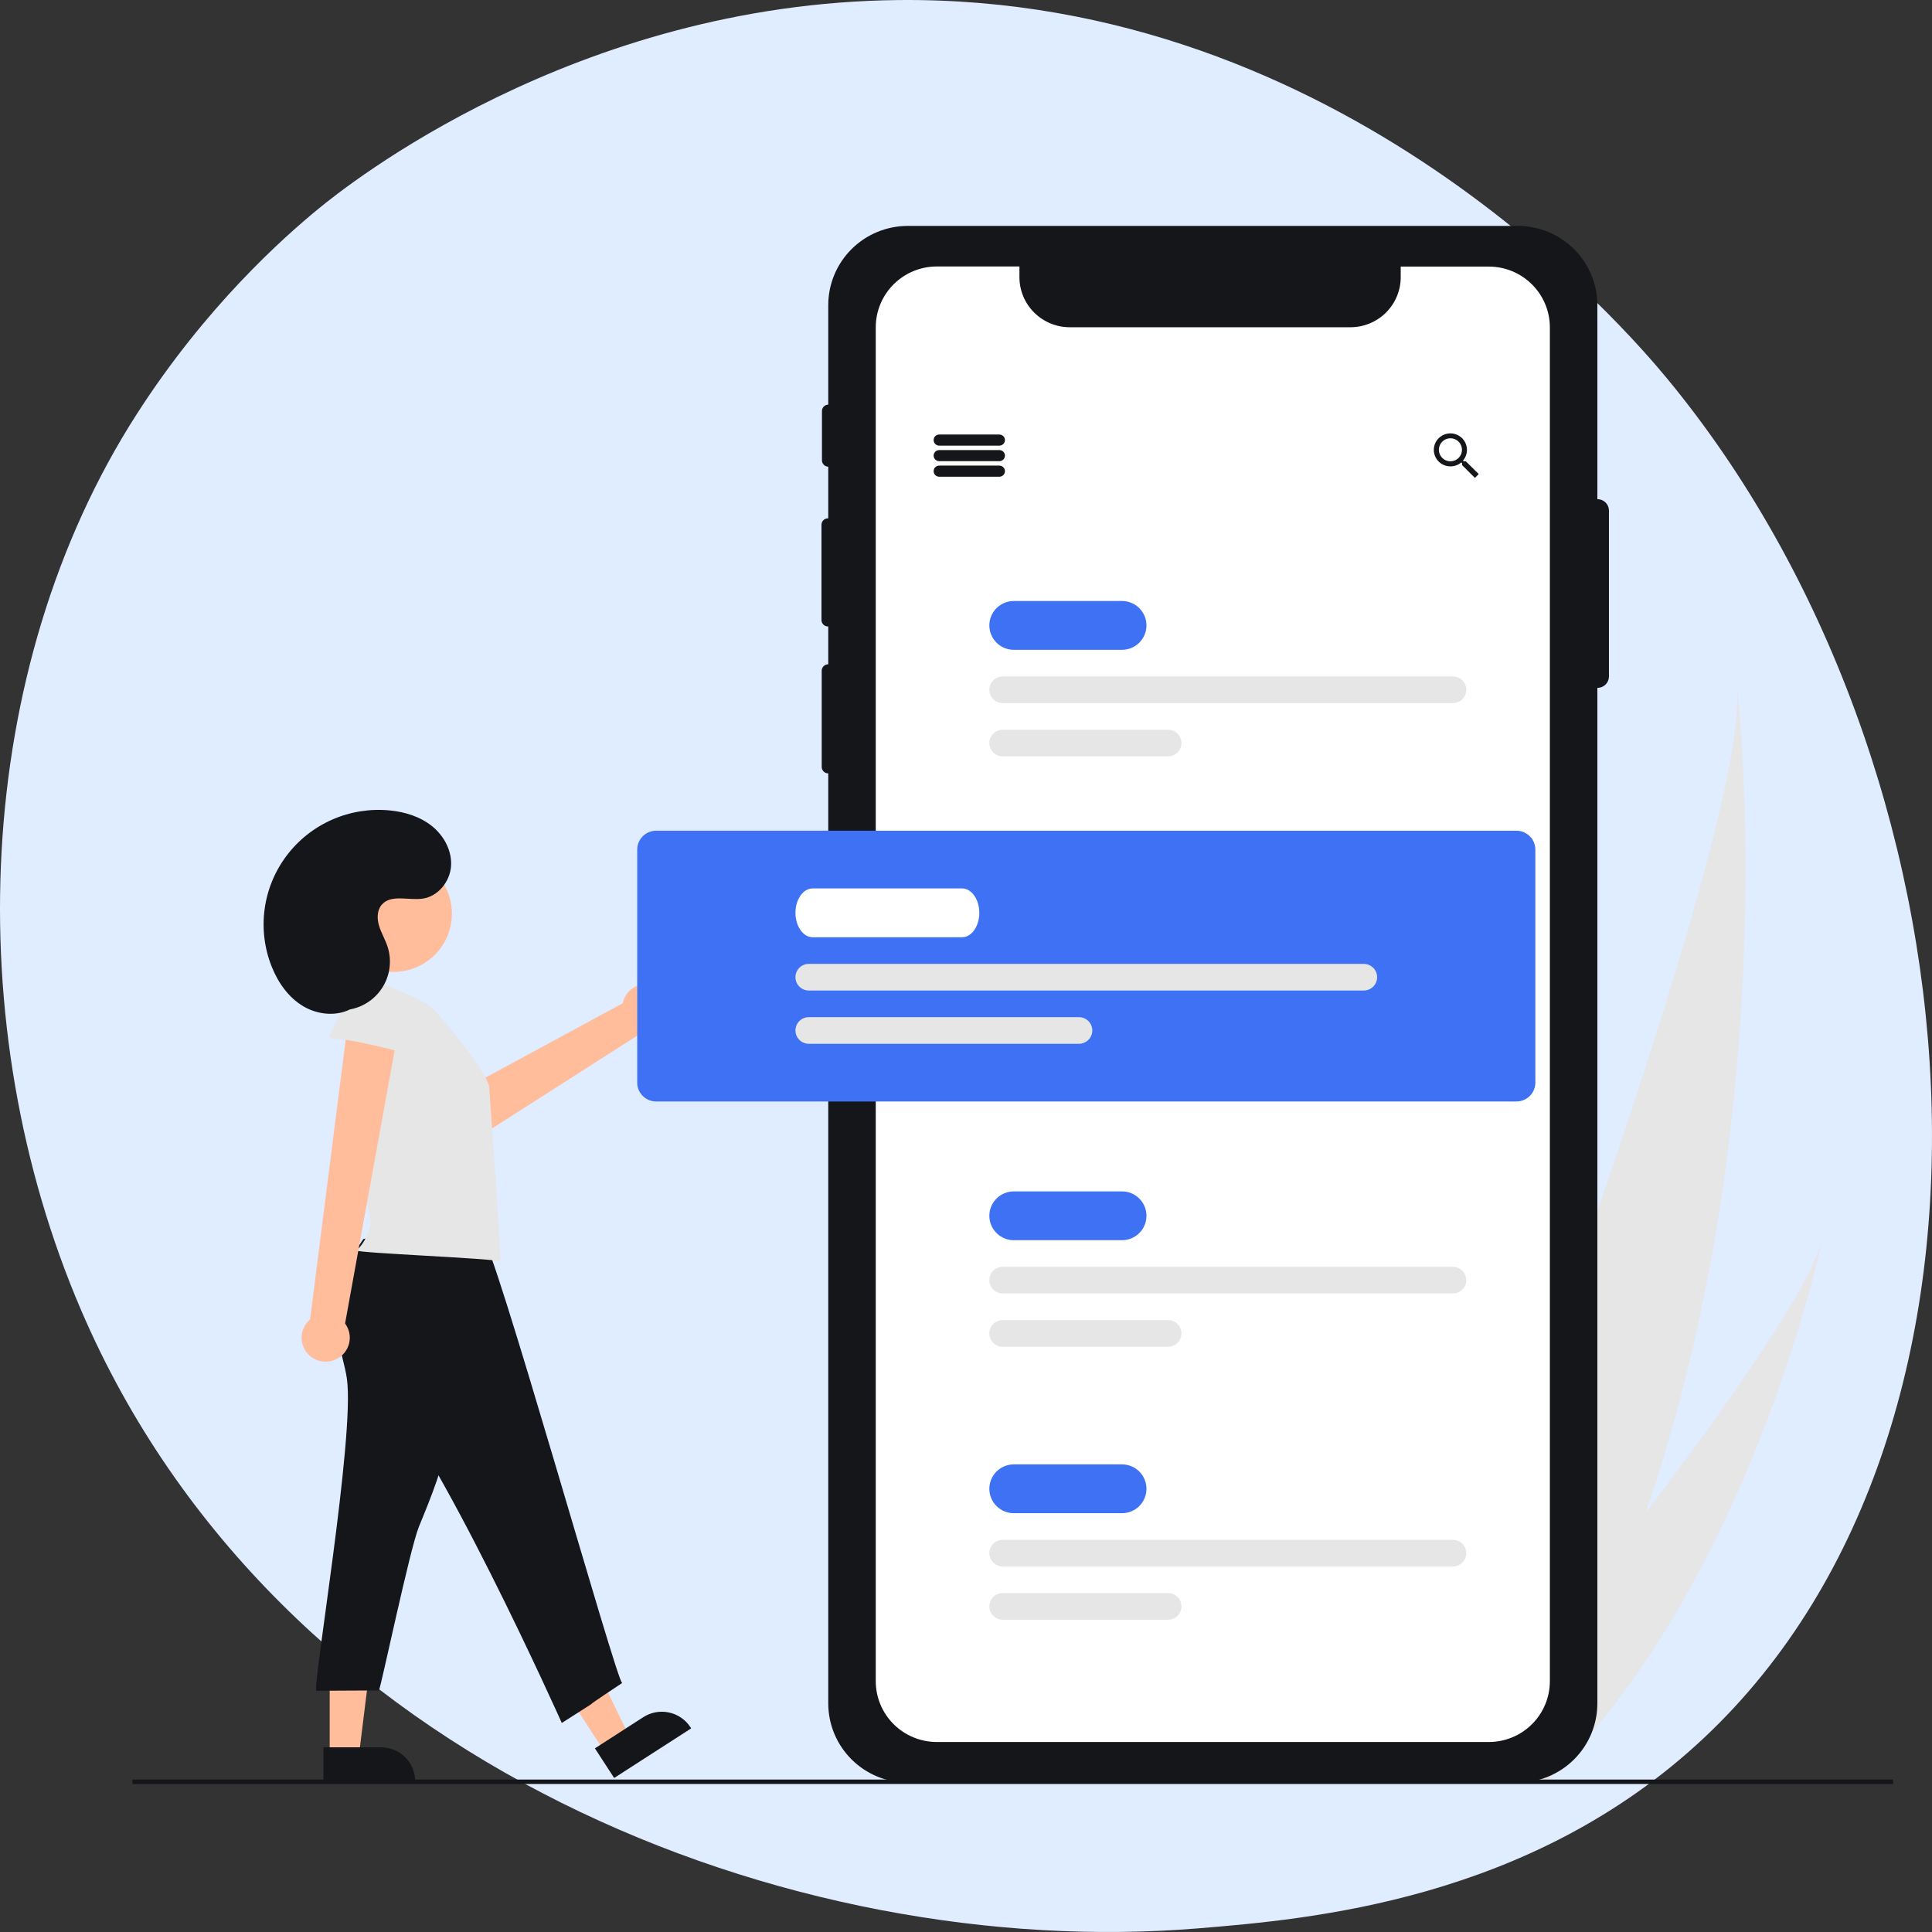 <svg width="248" height="248" viewBox="0 0 248 248" fill="none" xmlns="http://www.w3.org/2000/svg">
<rect x="0" y="0" width="248" height="248" fill="#333333" stroke="none"/>
<path d="M10.399 168.148C35.522 226.68 101.839 251.821 153.8 247.533C167.988 246.363 196.533 244.008 218.821 222.999C261.625 182.653 255.033 98.317 214.058 48.666C208.78 42.273 172.255 -0.568 115.338 0.006C73.667 0.426 44.417 23.889 40.861 26.811C36.368 30.504 26.459 39.279 17.527 53.199C-3.457 85.909 -5.302 131.571 10.399 168.148Z" fill="#E0ECFF"/>
<g clip-path="url(#clip0_703_2101)">
<path d="M211.224 194.253C207.41 205.377 202.506 216.476 196.224 227.04C196.084 227.278 195.943 227.511 195.801 227.748L180.248 222.847C180.337 222.623 180.435 222.372 180.54 222.098C186.814 205.941 224.663 107.5 222.964 88.091C223.147 89.679 229.068 142.257 211.224 194.253Z" fill="#E6E6E6"/>
<path d="M199.224 227.985C199.013 228.2 198.796 228.414 198.578 228.623L186.91 224.946C187.068 224.756 187.251 224.532 187.463 224.279C190.918 220.076 201.192 207.493 211.224 194.253C222.005 180.025 232.508 165.041 233.98 158.884C233.685 160.284 224.478 202.905 199.224 227.985Z" fill="#E6E6E6"/>
<path d="M205.057 64.076C205.052 64.076 205.048 64.077 205.044 64.077V39.168C205.044 36.471 203.968 33.885 202.053 31.978C200.139 30.071 197.542 29 194.834 29H116.529C113.821 29 111.224 30.071 109.31 31.978C107.395 33.885 106.319 36.471 106.319 39.168V51.938C106.103 51.942 105.897 52.031 105.746 52.185C105.594 52.339 105.51 52.545 105.509 52.761V59.086C105.51 59.301 105.594 59.508 105.746 59.661C105.897 59.815 106.103 59.904 106.319 59.908V66.534H106.278C106.169 66.534 106.061 66.556 105.961 66.597C105.86 66.639 105.769 66.7 105.692 66.776C105.615 66.853 105.554 66.944 105.512 67.044C105.471 67.144 105.449 67.251 105.449 67.359V79.59C105.449 79.698 105.471 79.806 105.512 79.906C105.554 80.006 105.615 80.097 105.692 80.173C105.769 80.25 105.86 80.311 105.961 80.352C106.061 80.394 106.169 80.415 106.278 80.415H106.319V85.273H106.306C106.197 85.273 106.09 85.294 105.989 85.335C105.889 85.377 105.797 85.438 105.721 85.514C105.644 85.591 105.583 85.682 105.541 85.782C105.499 85.882 105.478 85.989 105.478 86.097V98.448C105.478 98.556 105.499 98.663 105.541 98.763C105.583 98.864 105.644 98.954 105.721 99.031C105.797 99.108 105.889 99.168 105.989 99.21C106.09 99.251 106.197 99.273 106.306 99.273H106.319V218.655C106.319 221.351 107.395 223.938 109.31 225.845C111.224 227.751 113.821 228.823 116.529 228.823H194.834C197.542 228.823 200.139 227.751 202.053 225.845C203.968 223.938 205.044 221.351 205.044 218.655V88.297C205.048 88.297 205.052 88.298 205.057 88.298C205.25 88.298 205.442 88.26 205.621 88.186C205.8 88.113 205.963 88.004 206.1 87.868C206.237 87.732 206.345 87.57 206.419 87.392C206.493 87.213 206.532 87.022 206.532 86.83V65.544C206.532 65.155 206.376 64.781 206.1 64.506C205.823 64.23 205.448 64.076 205.057 64.076Z" fill="#151619"/>
<path d="M198.948 42.014V215.806C198.947 217.876 198.12 219.862 196.65 221.326C195.18 222.79 193.185 223.612 191.106 223.612H120.257C118.178 223.612 116.184 222.79 114.713 221.326C113.243 219.862 112.416 217.876 112.415 215.806V42.014C112.415 39.943 113.242 37.957 114.712 36.492C116.183 35.028 118.177 34.205 120.257 34.205H130.859V35.576C130.859 37.281 131.54 38.916 132.751 40.122C133.961 41.327 135.603 42.005 137.315 42.006H173.361C175.071 42.002 176.71 41.323 177.917 40.117C179.125 38.912 179.803 37.279 179.803 35.576V34.219H191.106C193.183 34.219 195.176 35.04 196.646 36.502C198.116 37.963 198.944 39.946 198.948 42.014Z" fill="white"/>
<path d="M84.059 126.517C83.64 126.356 83.191 126.288 82.743 126.318C82.294 126.348 81.858 126.475 81.465 126.692C81.072 126.908 80.731 127.207 80.466 127.569C80.201 127.931 80.019 128.346 79.933 128.785L54.686 142.457L59.125 147.432L82.572 132.447C83.322 132.542 84.082 132.359 84.706 131.934C85.331 131.509 85.777 130.871 85.96 130.14C86.143 129.409 86.051 128.637 85.701 127.969C85.351 127.301 84.766 126.785 84.059 126.517Z" fill="#FFBD9C"/>
<path d="M77.62 224.886L80.766 222.859L74.415 209.81L69.771 212.801L77.62 224.886Z" fill="#FFBD9C"/>
<path d="M88.723 221.86L78.836 228.229L76.365 224.425L82.575 220.424C83.55 219.796 84.736 219.579 85.872 219.822C87.008 220.064 88 220.746 88.631 221.718L88.723 221.86Z" fill="#151619"/>
<path d="M42.321 225.357H46.068L47.851 210.964H42.321V225.357Z" fill="#FFBD9C"/>
<path d="M53.294 228.822H41.518V224.291H48.914C49.489 224.291 50.059 224.404 50.59 224.623C51.121 224.842 51.604 225.163 52.011 225.568C52.418 225.973 52.74 226.454 52.96 226.983C53.18 227.513 53.294 228.08 53.294 228.653V228.822Z" fill="#151619"/>
<path d="M128.284 57.203H120.559C120.37 57.203 120.188 57.128 120.054 56.995C119.92 56.861 119.844 56.68 119.844 56.491C119.844 56.302 119.92 56.121 120.054 55.987C120.188 55.854 120.37 55.779 120.559 55.779H128.284C128.473 55.779 128.655 55.854 128.789 55.987C128.923 56.121 128.999 56.302 128.999 56.491C128.999 56.68 128.923 56.861 128.789 56.995C128.655 57.128 128.473 57.203 128.284 57.203Z" fill="#151619"/>
<path d="M128.284 59.197H120.559C120.37 59.197 120.188 59.123 120.054 58.989C119.92 58.855 119.844 58.674 119.844 58.485C119.844 58.296 119.92 58.115 120.054 57.982C120.188 57.848 120.37 57.773 120.559 57.773H128.284C128.473 57.773 128.655 57.848 128.789 57.982C128.923 58.115 128.999 58.296 128.999 58.485C128.999 58.674 128.923 58.855 128.789 58.989C128.655 59.123 128.473 59.197 128.284 59.197Z" fill="#151619"/>
<path d="M128.284 61.192H120.559C120.37 61.192 120.188 61.117 120.054 60.983C119.92 60.85 119.844 60.669 119.844 60.48C119.844 60.291 119.92 60.109 120.054 59.976C120.188 59.842 120.37 59.767 120.559 59.767H128.284C128.473 59.767 128.655 59.842 128.789 59.976C128.923 60.109 128.999 60.291 128.999 60.48C128.999 60.669 128.923 60.85 128.789 60.983C128.655 61.117 128.473 61.192 128.284 61.192Z" fill="#151619"/>
<path d="M188.157 59.212H187.897L187.796 59.129C188.125 58.739 188.306 58.245 188.306 57.736C188.303 57.317 188.176 56.908 187.941 56.56C187.705 56.213 187.371 55.943 186.981 55.785C186.591 55.626 186.163 55.587 185.751 55.671C185.338 55.755 184.96 55.959 184.664 56.257C184.368 56.555 184.167 56.933 184.088 57.345C184.008 57.757 184.052 58.183 184.215 58.569C184.378 58.956 184.653 59.285 185.004 59.516C185.356 59.747 185.768 59.869 186.189 59.867C186.699 59.863 187.192 59.684 187.585 59.36L187.682 59.443V59.705L189.324 61.343L189.816 60.853L188.157 59.212ZM186.189 59.212C185.896 59.213 185.609 59.127 185.364 58.966C185.12 58.805 184.929 58.575 184.816 58.306C184.703 58.037 184.672 57.74 184.728 57.454C184.784 57.167 184.925 56.904 185.131 56.697C185.337 56.489 185.601 56.348 185.888 56.29C186.175 56.232 186.473 56.26 186.745 56.37C187.016 56.481 187.248 56.669 187.412 56.911C187.576 57.153 187.664 57.438 187.665 57.73L187.665 57.736C187.666 57.929 187.629 58.12 187.556 58.298C187.483 58.477 187.375 58.639 187.239 58.776C187.103 58.913 186.942 59.022 186.763 59.097C186.585 59.172 186.394 59.211 186.2 59.212C186.196 59.212 186.192 59.212 186.189 59.212Z" fill="#151619"/>
<path d="M144.019 83.414H130.143C129.308 83.414 128.508 83.084 127.918 82.496C127.328 81.909 126.996 81.112 126.996 80.28C126.996 79.449 127.328 78.652 127.918 78.064C128.508 77.477 129.308 77.147 130.143 77.147H144.019C144.854 77.147 145.654 77.477 146.244 78.064C146.835 78.652 147.166 79.449 147.166 80.28C147.166 81.112 146.835 81.909 146.244 82.496C145.654 83.084 144.854 83.414 144.019 83.414Z" fill="#3E71F3"/>
<path d="M186.5 90.252H128.713C128.257 90.252 127.821 90.072 127.499 89.751C127.177 89.431 126.996 88.996 126.996 88.543C126.996 88.089 127.177 87.654 127.499 87.334C127.821 87.013 128.257 86.833 128.713 86.833H186.5C186.955 86.833 187.392 87.013 187.714 87.334C188.036 87.654 188.216 88.089 188.216 88.543C188.216 88.996 188.036 89.431 187.714 89.751C187.392 90.072 186.955 90.252 186.5 90.252Z" fill="#E6E6E6"/>
<path d="M149.94 97.09H128.713C128.257 97.09 127.821 96.91 127.499 96.589C127.177 96.269 126.996 95.834 126.996 95.38C126.996 94.927 127.177 94.492 127.499 94.171C127.821 93.851 128.257 93.671 128.713 93.671H149.94C150.395 93.671 150.831 93.851 151.153 94.171C151.475 94.492 151.656 94.927 151.656 95.38C151.656 95.834 151.475 96.269 151.153 96.589C150.831 96.91 150.395 97.09 149.94 97.09Z" fill="#E6E6E6"/>
<path d="M144.019 159.199H130.143C129.308 159.199 128.508 158.868 127.918 158.281C127.328 157.693 126.996 156.896 126.996 156.065C126.996 155.234 127.328 154.436 127.918 153.849C128.508 153.261 129.308 152.931 130.143 152.931H144.019C144.854 152.931 145.654 153.261 146.244 153.849C146.835 154.436 147.166 155.234 147.166 156.065C147.166 156.896 146.835 157.693 146.244 158.281C145.654 158.868 144.854 159.199 144.019 159.199Z" fill="#3E71F3"/>
<path d="M186.5 166.036H128.713C128.257 166.036 127.821 165.856 127.499 165.536C127.177 165.215 126.996 164.78 126.996 164.327C126.996 163.874 127.177 163.439 127.499 163.118C127.821 162.798 128.257 162.617 128.713 162.617H186.5C186.955 162.617 187.392 162.798 187.714 163.118C188.036 163.439 188.216 163.874 188.216 164.327C188.216 164.78 188.036 165.215 187.714 165.536C187.392 165.856 186.955 166.036 186.5 166.036Z" fill="#E6E6E6"/>
<path d="M149.94 172.874H128.713C128.257 172.874 127.821 172.694 127.499 172.373C127.177 172.053 126.996 171.618 126.996 171.165C126.996 170.711 127.177 170.276 127.499 169.956C127.821 169.635 128.257 169.455 128.713 169.455H149.94C150.395 169.455 150.831 169.635 151.153 169.956C151.475 170.276 151.656 170.711 151.656 171.165C151.656 171.618 151.475 172.053 151.153 172.373C150.831 172.694 150.395 172.874 149.94 172.874Z" fill="#E6E6E6"/>
<path d="M144.019 194.242H130.143C129.308 194.242 128.508 193.912 127.918 193.324C127.328 192.736 126.996 191.939 126.996 191.108C126.996 190.277 127.328 189.48 127.918 188.892C128.508 188.304 129.308 187.974 130.143 187.974H144.019C144.854 187.974 145.654 188.304 146.244 188.892C146.835 189.48 147.166 190.277 147.166 191.108C147.166 191.939 146.835 192.736 146.244 193.324C145.654 193.912 144.854 194.242 144.019 194.242Z" fill="#3E71F3"/>
<path d="M186.5 201.079H128.713C128.257 201.079 127.821 200.899 127.499 200.579C127.177 200.258 126.996 199.823 126.996 199.37C126.996 198.917 127.177 198.482 127.499 198.161C127.821 197.841 128.257 197.661 128.713 197.661H186.5C186.955 197.661 187.392 197.841 187.714 198.161C188.036 198.482 188.216 198.917 188.216 199.37C188.216 199.823 188.036 200.258 187.714 200.579C187.392 200.899 186.955 201.079 186.5 201.079Z" fill="#E6E6E6"/>
<path d="M149.94 207.917H128.713C128.257 207.917 127.821 207.737 127.499 207.416C127.177 207.096 126.996 206.661 126.996 206.208C126.996 205.754 127.177 205.32 127.499 204.999C127.821 204.678 128.257 204.498 128.713 204.498H149.94C150.395 204.498 150.831 204.678 151.153 204.999C151.475 205.32 151.656 205.754 151.656 206.208C151.656 206.661 151.475 207.096 151.153 207.416C150.831 207.737 150.395 207.917 149.94 207.917Z" fill="#E6E6E6"/>
<path d="M194.653 141.392H84.228C83.583 141.391 82.965 141.136 82.509 140.682C82.053 140.228 81.797 139.613 81.796 138.971V109.056C81.797 108.414 82.053 107.798 82.509 107.344C82.965 106.89 83.583 106.635 84.228 106.634H194.653C195.298 106.635 195.916 106.89 196.372 107.344C196.828 107.798 197.084 108.414 197.085 109.056V138.971C197.084 139.613 196.828 140.228 196.372 140.682C195.916 141.136 195.298 141.391 194.653 141.392Z" fill="#3E71F3"/>
<path d="M44.529 176.982C45.585 184.358 39.995 217.037 40.616 217.034L48.643 216.991C48.929 216.444 52.614 198.812 53.77 195.983C55.383 192.057 57.011 188.082 57.646 183.888C58.244 179.951 57.949 175.94 57.56 171.977C57.578 171.859 57.568 171.738 57.53 171.625C57.492 171.512 57.428 171.409 57.342 171.326C57.257 171.242 57.153 171.18 57.038 171.145C56.924 171.109 56.803 171.102 56.685 171.122L45.914 170.569C43.694 170.455 43.168 169.971 43.505 172.142C43.74 173.763 44.295 175.341 44.529 176.982Z" fill="#151619"/>
<path d="M46.647 159.048C44.458 162.182 42.164 165.788 42.89 169.541C43.443 172.39 45.622 174.598 47.679 176.663C55.901 184.886 72.113 221.165 72.113 221.165C79.937 216.179 71.927 221.308 79.866 216.037C79.162 215.983 63.173 158.743 61.849 158.666C56.49 158.313 51.867 157.791 46.647 159.048Z" fill="#151619"/>
<path d="M55.303 129.219C54.191 128.231 46.379 125.187 46.379 125.187C46.236 125.168 46.09 125.172 45.948 125.2C45.503 125.311 45.3 125.862 45.395 126.306C45.49 126.751 44.711 134.063 44.511 137.388C44.159 143.19 47.59 156.335 47.56 156.736C47.442 158.17 46.812 159.514 45.784 160.523C46.051 160.854 63.024 161.516 64.179 161.907C64.412 161.613 62.864 140.764 62.793 139.586C62.675 137.798 56.77 130.573 55.303 129.219Z" fill="#E6E6E6"/>
<path d="M43.197 174.458C43.599 174.258 43.952 173.974 44.232 173.623C44.512 173.273 44.711 172.866 44.816 172.431C44.921 171.996 44.928 171.543 44.839 171.105C44.749 170.667 44.563 170.253 44.296 169.894L51.457 130.423L44.774 130.336L39.801 169.367C39.225 169.855 38.848 170.536 38.743 171.282C38.637 172.028 38.81 172.787 39.228 173.414C39.647 174.042 40.282 174.495 41.014 174.687C41.745 174.879 42.522 174.798 43.197 174.458Z" fill="#FFBD9C"/>
<path d="M43.139 133.352C42.861 133.372 42.583 133.3 42.35 133.147C41.952 132.808 45.196 127.62 45.837 127.543C47.922 127.304 50.068 127.224 52.09 127.785C54.113 128.346 56.016 129.623 56.919 131.512C57.297 132.298 54.559 136.255 53.315 135.674C51.825 134.979 45.102 133.401 43.139 133.352Z" fill="#E6E6E6"/>
<path d="M50.5 124.761C54.646 124.761 58.006 121.415 58.006 117.286C58.006 113.157 54.646 109.81 50.5 109.81C46.355 109.81 42.994 113.157 42.994 117.286C42.994 121.415 46.355 124.761 50.5 124.761Z" fill="#FFBD9C"/>
<path d="M43.127 129.646C44.17 129.755 45.224 129.601 46.192 129.199C47.16 128.798 48.012 128.161 48.669 127.346C49.326 126.532 49.767 125.567 49.953 124.539C50.139 123.511 50.062 122.453 49.731 121.462C49.433 120.568 48.934 119.748 48.66 118.845C48.386 117.943 48.379 116.876 48.986 116.153C50.173 114.737 52.461 115.628 54.291 115.346C56.241 115.046 57.737 113.183 57.893 111.224C58.049 109.265 57.024 107.327 55.498 106.081C53.971 104.836 52.003 104.222 50.039 104.03C47.517 103.784 44.974 104.188 42.655 105.203C40.335 106.219 38.317 107.813 36.795 109.831C35.273 111.849 34.298 114.223 33.965 116.724C33.631 119.226 33.95 121.771 34.89 124.115C35.711 126.159 37.051 128.063 38.954 129.183C40.858 130.302 43.372 130.517 45.269 129.387" fill="#151619"/>
<path d="M123.499 120.309H104.317C103.099 120.309 102.108 118.903 102.108 117.175C102.108 115.447 103.099 114.041 104.317 114.041H123.499C124.718 114.041 125.709 115.447 125.709 117.175C125.709 118.903 124.718 120.309 123.499 120.309Z" fill="white"/>
<path d="M175.057 127.147H103.824C103.369 127.147 102.932 126.967 102.61 126.646C102.288 126.326 102.108 125.891 102.108 125.438C102.108 124.984 102.288 124.549 102.61 124.229C102.932 123.908 103.369 123.728 103.824 123.728H175.057C175.512 123.728 175.949 123.908 176.271 124.229C176.593 124.549 176.773 124.984 176.773 125.438C176.773 125.891 176.593 126.326 176.271 126.646C175.949 126.967 175.512 127.147 175.057 127.147Z" fill="#E6E6E6"/>
<path d="M138.497 133.985H103.824C103.369 133.985 102.932 133.805 102.61 133.484C102.288 133.163 102.108 132.729 102.108 132.275C102.108 131.822 102.288 131.387 102.61 131.067C102.932 130.746 103.369 130.566 103.824 130.566H138.497C138.952 130.566 139.388 130.746 139.71 131.067C140.032 131.387 140.213 131.822 140.213 132.275C140.213 132.729 140.032 133.163 139.71 133.484C139.388 133.805 138.952 133.985 138.497 133.985Z" fill="#E6E6E6"/>
<path d="M243 228.43H17V229H243V228.43Z" fill="#151619"/>
</g>
<defs>
<clipPath id="clip0_703_2101">
<rect width="226" height="200" fill="white" transform="translate(17 29)"/>
</clipPath>
</defs>
</svg>
